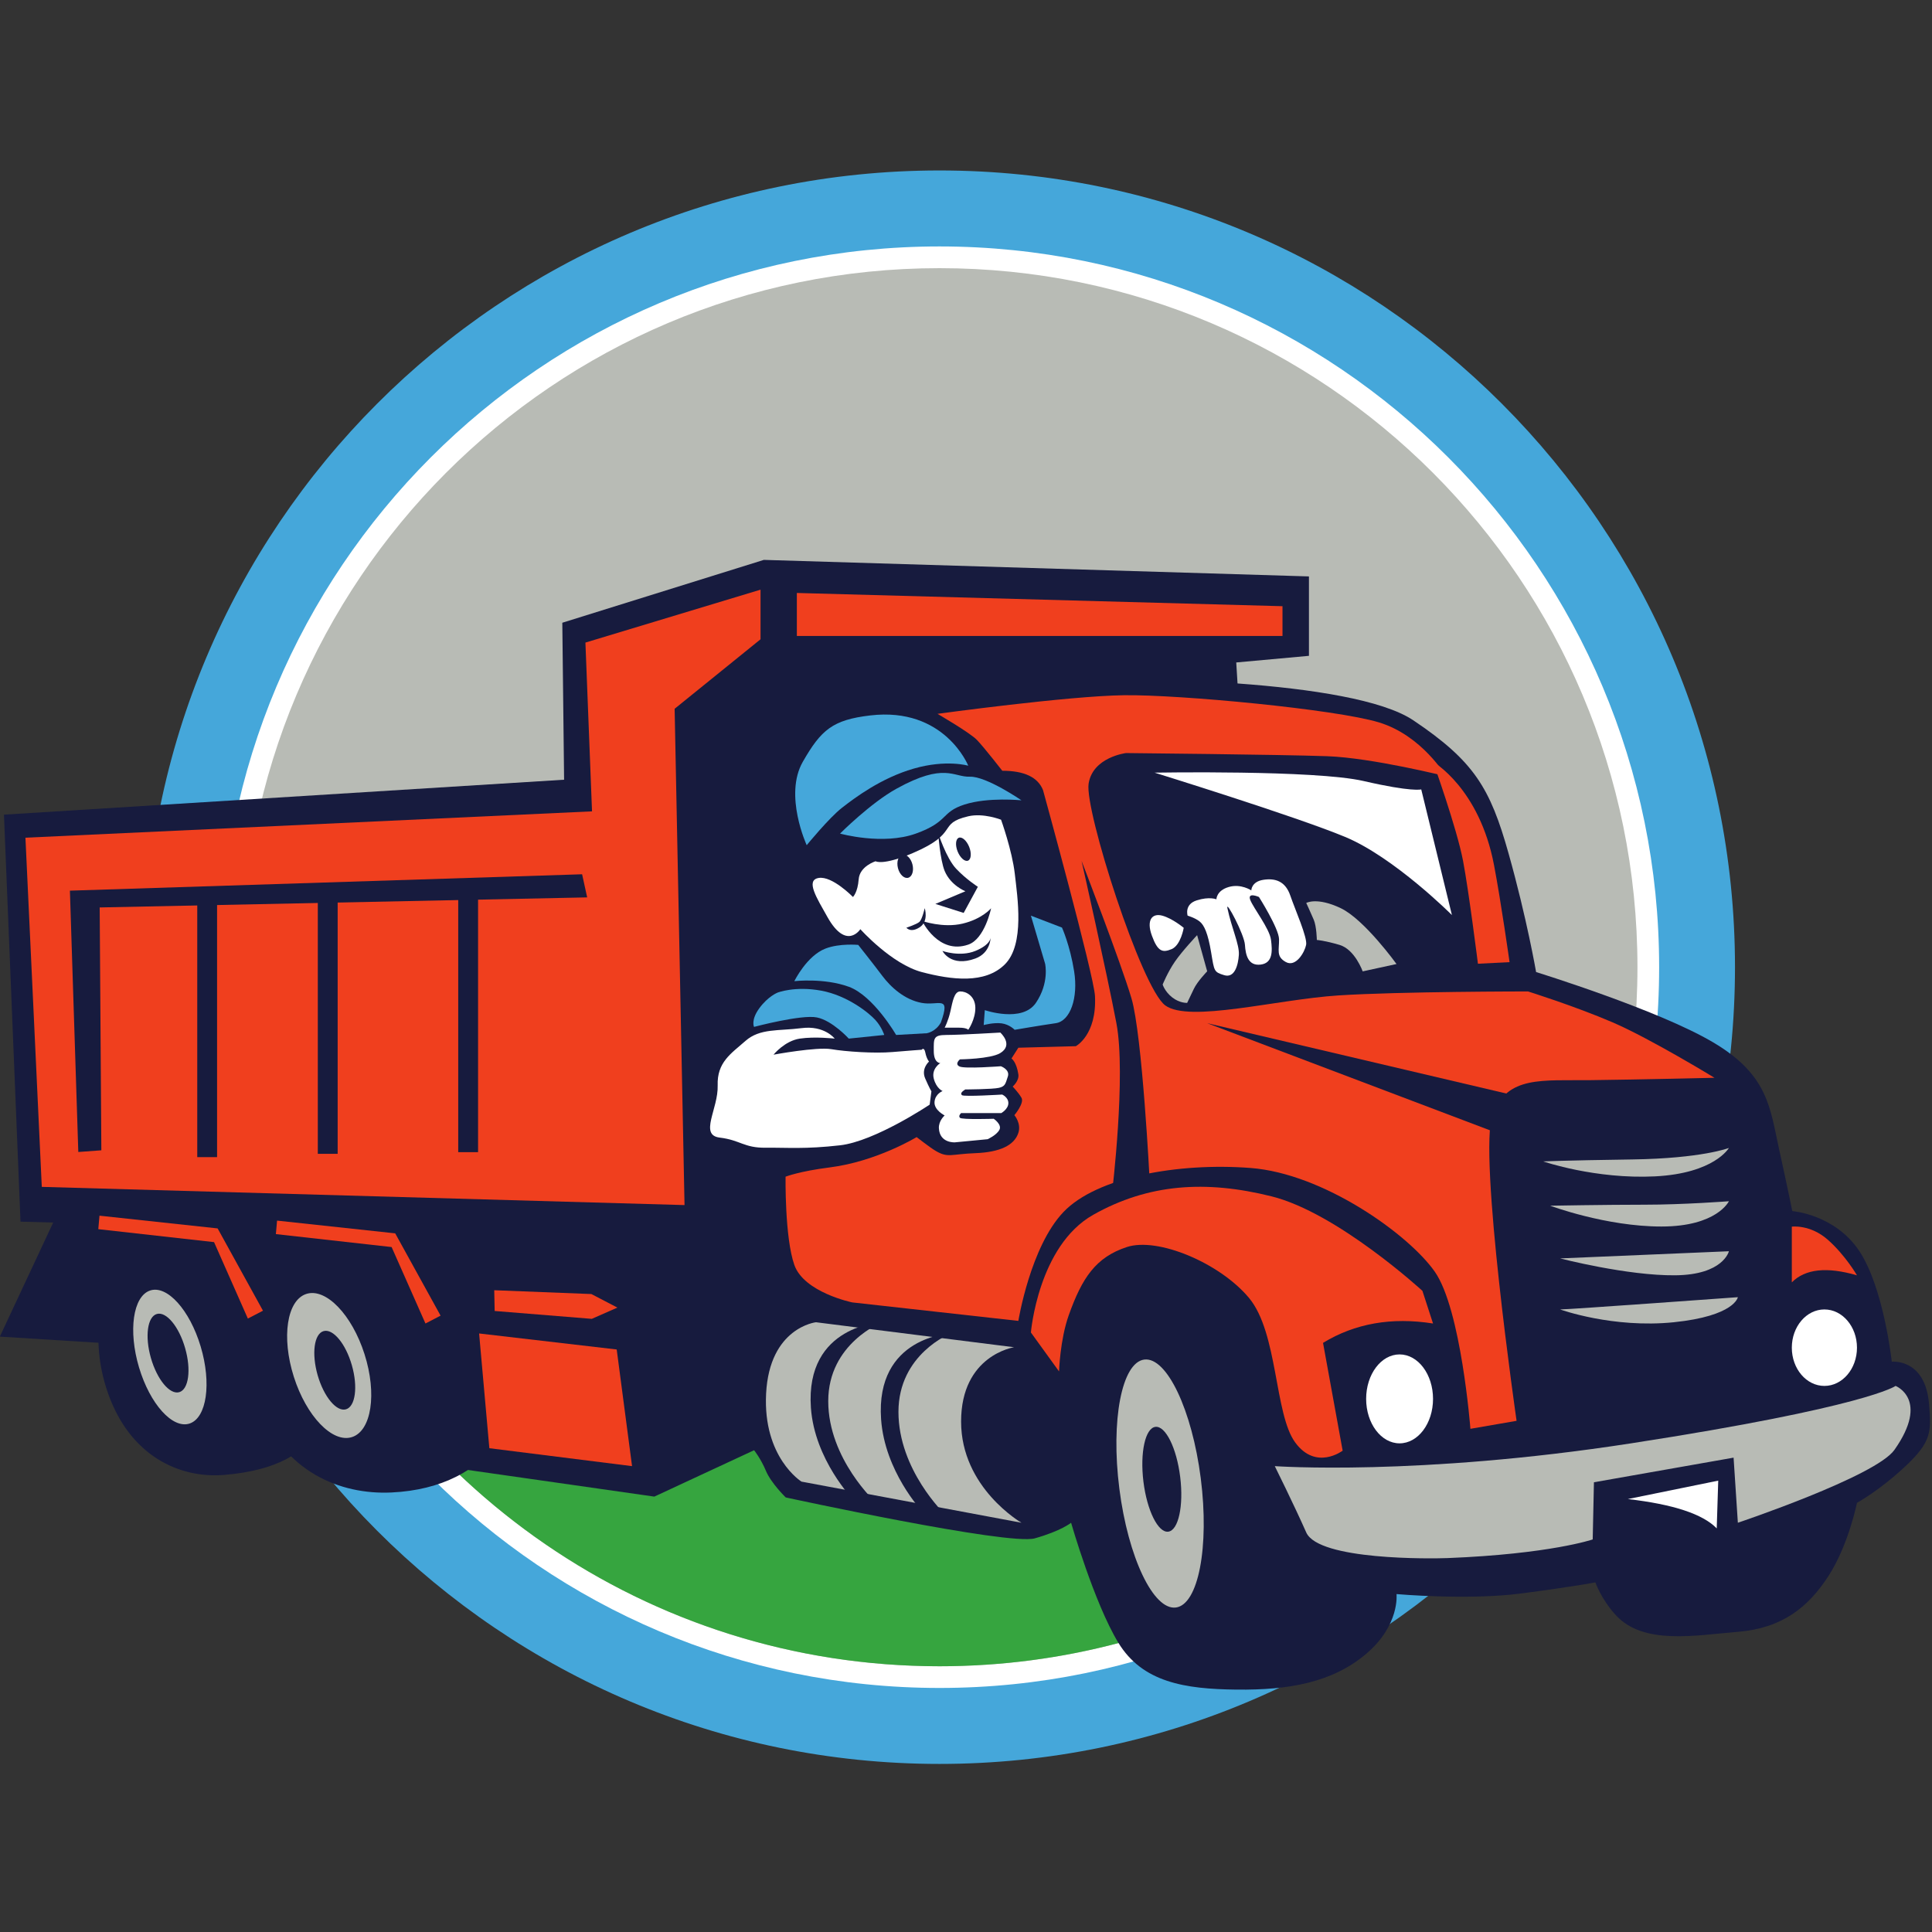 <svg xmlns="http://www.w3.org/2000/svg" xmlns:xlink="http://www.w3.org/1999/xlink" width="320" zoomAndPan="magnify" viewBox="0 0 240 240" height="320" preserveAspectRatio="xMidYMid meet" version="1.0"><rect x="0" y="0" width="240" height="240" fill="#333333" stroke="none"/><defs><clipPath id="640a9c0b50"><path d="M 84 84 L 156 84 L 156 156 L 84 156 Z M 84 84 " clip-rule="nonzero"/></clipPath><clipPath id="6b6da70b01"><path d="M 120 84 C 100.117 84 84 100.117 84 120 C 84 139.883 100.117 156 120 156 C 139.883 156 156 139.883 156 120 C 156 100.117 139.883 84 120 84 Z M 120 84 " clip-rule="nonzero"/></clipPath><clipPath id="de43f7021c"><path d="M 17.73 21.176 L 215.539 21.176 L 215.539 219.121 L 17.73 219.121 Z M 17.73 21.176 " clip-rule="nonzero"/></clipPath><clipPath id="0c1bdc06d2"><path d="M 0 149.414 L 25.938 149.414 L 25.938 167 L 0 167 Z M 0 149.414 " clip-rule="nonzero"/></clipPath></defs><g clip-path="url(#640a9c0b50)"><g clip-path="url(#6b6da70b01)"><path fill="#66ffbf" d="M 84 84 L 156 84 L 156 156 L 84 156 Z M 84 84 " fill-opacity="1" fill-rule="nonzero"/></g></g><g clip-path="url(#de43f7021c)"><path fill="#45a7da" d="M 116.707 21.176 C 62.129 21.176 17.887 65.488 17.887 120.148 C 17.887 174.812 62.129 219.121 116.707 219.121 C 171.285 219.121 215.527 174.812 215.527 120.148 C 215.527 65.488 171.285 21.176 116.707 21.176 " fill-opacity="1" fill-rule="nonzero"/></g><path fill="#ffffff" d="M 206.105 120.148 C 206.105 70.699 166.082 30.613 116.707 30.613 C 67.336 30.613 27.312 70.699 27.312 120.148 C 27.312 169.598 67.336 209.684 116.707 209.684 C 166.082 209.684 206.105 169.598 206.105 120.148 " fill-opacity="1" fill-rule="nonzero"/><path fill="#b8bbb5" d="M 116.707 33.312 C 68.82 33.312 30.004 72.188 30.004 120.148 C 30.004 168.109 68.82 206.988 116.707 206.988 C 164.594 206.988 203.41 168.109 203.41 120.148 C 203.41 72.188 164.594 33.312 116.707 33.312 " fill-opacity="1" fill-rule="nonzero"/><path fill="#36a53f" d="M 190.141 166.344 L 36.367 152.867 C 49.27 184.609 80.379 206.988 116.707 206.988 C 147.645 206.988 174.793 190.762 190.141 166.344 " fill-opacity="1" fill-rule="nonzero"/><path fill="#b8bbb5" d="M 42.32 157.875 L 172.637 184.035 C 166.164 190.082 161.508 191.945 155.406 193.922 L 42.32 157.875 " fill-opacity="1" fill-rule="evenodd"/><path fill="#171b3e" d="M 155.215 109.008 L 153.57 82.293 L 162.602 81.469 L 162.602 71.605 L 94.887 69.551 L 69.852 77.359 L 70.074 96.859 L 0.492 101.199 L 2.547 151.758 L 139.207 155.457 L 159.316 150.113 L 155.215 109.008 " fill-opacity="1" fill-rule="evenodd"/><path fill="#171b3e" d="M 48.629 185.402 C 61.219 184.809 66.32 175.336 63.18 167.074 C 60.043 158.812 43.242 153.199 37.262 155.48 C 31.277 157.758 28.977 166.305 32.113 174.566 C 35.254 182.832 42.238 185.703 48.629 185.402 " fill-opacity="1" fill-rule="nonzero"/><path fill="#171b3e" d="M 27.848 183.219 C 41.074 182.129 42.137 174.184 39.398 166.516 C 36.664 158.844 23.152 153.32 17.938 155.438 C 12.723 157.555 10.711 165.492 13.449 173.16 C 16.188 180.832 22.238 183.68 27.848 183.219 " fill-opacity="1" fill-rule="nonzero"/><path fill="#171b3e" d="M 36.734 144.238 L 94.227 149.625 L 94.266 144.586 C 94.266 144.586 87.242 145.277 86.293 141.773 C 85.344 138.27 86.957 132.043 88.617 129.727 C 90.281 127.41 92.277 125.066 92.277 125.066 L 92.848 120.715 C 92.848 120.715 92.918 97.883 96.176 93.535 C 99.434 89.184 120.57 85.168 130.262 84.582 C 139.953 83.996 167.996 84.387 175.566 89.48 C 183.141 94.57 185.113 97.895 187.395 106 C 189.676 114.105 190.82 120.754 190.82 120.754 C 190.82 120.754 205.965 125.43 212.812 129.484 C 219.66 133.535 219.867 137.59 221.012 142.785 C 222.152 147.977 222.645 150.445 222.645 150.445 C 222.645 150.445 227.949 150.84 230.984 155.434 C 234.02 160.027 235.004 169.156 235.004 169.156 C 235.004 169.156 239.18 168.695 239.637 174.457 C 239.906 177.828 239.98 179.07 236.691 182.148 C 233.402 185.227 230.68 186.68 230.68 186.68 C 230.68 186.68 229.637 191.91 227.137 195.777 C 224.637 199.645 221.398 202.262 215.883 202.711 C 210.613 203.141 204.164 204.391 200.723 200.641 C 198.906 198.66 198.184 196.57 198.184 196.57 C 198.184 196.57 195.535 197.09 188.961 197.945 C 182.383 198.809 173.48 198.023 173.48 198.023 C 173.48 198.023 173.926 201.871 169.707 205.449 C 165.492 209.027 160.055 209.961 153.621 209.891 C 147.188 209.82 141.918 208.992 138.918 204.055 C 135.914 199.113 133.055 189.164 133.055 189.164 C 133.055 189.164 131.84 190.168 128.551 191.098 C 125.266 192.027 97.605 186.016 97.605 186.016 C 97.605 186.016 95.789 184.246 95.148 182.719 C 94.512 181.195 93.676 180.152 93.676 180.152 L 81.281 185.914 L 57.531 182.52 L 57.176 176.758 L 14.512 170.531 L 19.586 151.852 L 36.734 144.238 " fill-opacity="1" fill-rule="nonzero"/><path fill="#45a7da" d="M 100.211 104.992 C 100.211 104.992 97.352 98.781 99.727 94.633 C 102.008 90.648 103.441 89.426 108.094 88.875 C 117.348 87.777 120.281 95.121 120.281 95.121 C 120.281 95.121 117.566 94.309 113.512 95.477 C 109.453 96.641 106.176 99.113 104.586 100.352 C 103 101.586 100.211 104.992 100.211 104.992 " fill-opacity="1" fill-rule="nonzero"/><path fill="#45a7da" d="M 104.355 103.551 C 104.355 103.551 108.133 99.758 111.375 97.969 C 117.348 94.672 118.426 96.555 120.473 96.484 C 122.52 96.414 126.891 99.418 126.891 99.418 C 126.891 99.418 122.766 98.992 119.801 99.945 C 116.84 100.902 117.898 102.066 113.773 103.551 C 109.645 105.035 104.355 103.551 104.355 103.551 " fill-opacity="1" fill-rule="nonzero"/><path fill="#ffffff" d="M 108.766 106.988 C 108.766 106.988 109.648 107.562 113.379 105.977 C 119.293 103.457 116.355 102.328 120.281 101.402 C 122.164 100.961 124.355 101.828 124.355 101.828 C 124.355 101.828 125.73 105.641 126.062 108.547 C 126.391 111.457 127.316 117.305 124.836 119.789 C 122.359 122.27 118.184 121.711 114.551 120.766 C 110.766 119.781 106.875 115.426 106.875 115.426 C 106.875 115.426 105.145 118.129 102.781 113.906 C 101.477 111.574 100.023 109.332 101.707 109.062 C 103.391 108.789 105.957 111.426 105.957 111.426 C 105.957 111.426 106.547 110.871 106.668 109.234 C 106.789 107.598 108.766 106.988 108.766 106.988 " fill-opacity="1" fill-rule="nonzero"/><path fill="#45a7da" d="M 106.613 117.379 C 106.613 117.379 104.301 117.156 102.543 117.836 C 100.211 118.734 98.676 121.883 98.676 121.883 C 98.676 121.883 102.359 121.457 105.438 122.578 C 108.516 123.699 111.32 128.566 111.32 128.566 L 115.125 128.352 C 115.125 128.352 116.211 128.203 116.875 127.023 C 118.133 123.52 116.605 124.977 114.492 124.582 C 112.379 124.191 110.668 122.648 109.582 121.199 C 108.496 119.746 106.613 117.379 106.613 117.379 " fill-opacity="1" fill-rule="nonzero"/><path fill="#45a7da" d="M 96.594 123.305 C 96.594 123.305 98.727 122.461 102.008 123.062 C 105.285 123.668 107.973 125.844 108.758 126.723 C 109.543 127.598 109.844 128.566 109.844 128.566 L 105.438 129.02 C 105.438 129.02 103.402 126.781 101.484 126.391 C 99.562 125.996 93.668 127.566 93.668 127.566 C 93.668 127.566 93.242 126.723 94.332 125.238 C 95.418 123.758 96.594 123.305 96.594 123.305 " fill-opacity="1" fill-rule="nonzero"/><path fill="#ffffff" d="M 103.688 129.02 C 103.688 129.02 102.422 127.348 99.562 127.719 C 96.703 128.09 94.406 127.719 92.605 129.305 C 90.805 130.891 89.055 131.953 89.152 134.844 C 89.242 137.734 86.824 141.004 89.402 141.316 C 91.977 141.625 92.418 142.609 95.117 142.574 C 97.816 142.547 100.012 142.77 104.355 142.273 C 108.699 141.777 115.488 137.219 115.488 137.219 L 115.703 135.57 C 115.703 135.57 115.461 135.191 114.93 133.969 C 114.395 132.746 115.406 131.871 115.406 131.871 C 115.406 131.871 115.102 131.527 114.949 130.762 C 114.797 130 114.492 130.402 114.492 130.402 C 114.492 130.402 113.094 130.5 110.863 130.688 C 108.633 130.879 105.051 130.637 103.262 130.332 C 101.469 130.023 96.09 131.016 96.09 131.016 C 96.09 131.016 97.469 129.301 99.355 129.02 C 101.242 128.738 103.688 129.02 103.688 129.02 " fill-opacity="1" fill-rule="nonzero"/><path fill="#ffffff" d="M 117.348 138.566 C 117.348 138.566 116.008 137.898 116.09 136.883 C 116.176 135.867 117.094 135.535 117.094 135.535 C 117.094 135.535 116.316 135.223 115.996 133.988 C 115.676 132.75 116.805 132.062 116.805 132.062 C 116.805 132.062 115.996 132.086 115.996 130.555 C 115.996 129.02 115.898 128.566 117.57 128.566 C 119.246 128.566 124.262 128.27 124.262 128.27 C 124.262 128.27 125.973 129.793 124.238 130.828 C 123.012 131.555 119.246 131.598 119.246 131.598 C 119.246 131.598 118.539 132.172 119.199 132.484 C 119.855 132.797 124.332 132.453 124.332 132.453 C 124.332 132.453 125.492 132.859 125.195 133.738 C 124.895 134.617 124.895 134.945 124.098 135.133 C 123.301 135.32 119.902 135.336 119.902 135.336 C 119.488 135.609 119.262 135.836 119.5 136.047 C 119.738 136.262 124.492 135.969 124.492 135.969 C 124.492 135.969 125.277 136.312 125.262 137.047 C 125.25 137.777 124.387 138.27 124.387 138.27 L 119.395 138.27 C 119.395 138.27 119.008 138.602 119.246 138.855 C 119.488 139.109 123.441 138.977 123.441 138.977 C 123.441 138.977 124.516 139.703 124.141 140.367 C 123.77 141.031 122.688 141.516 122.688 141.516 L 118.617 141.906 C 118.617 141.906 116.73 142.031 116.633 140.16 C 116.582 139.227 117.348 138.566 117.348 138.566 " fill-opacity="1" fill-rule="nonzero"/><path fill="#ffffff" d="M 117.348 127.664 C 117.348 127.664 117.785 126.863 118.062 125.637 C 118.34 124.41 118.527 123.184 119.266 123.16 C 120.004 123.137 121.137 123.715 121.16 125.172 C 121.184 126.629 120.281 127.926 120.281 127.926 C 120.281 127.926 120.098 127.664 119.172 127.664 C 118.25 127.664 117.348 127.664 117.348 127.664 " fill-opacity="1" fill-rule="nonzero"/><path fill="#f03f1e" d="M 97.586 146.172 C 97.586 146.172 99.301 145.496 103.074 145.02 C 108.902 144.285 113.867 141.254 113.867 141.254 C 113.867 141.254 115.512 142.543 116.238 142.969 C 117.77 143.871 118.113 143.367 121.16 143.25 C 124.207 143.133 126 142.281 126.504 140.73 C 126.891 139.543 126.008 138.531 126.008 138.531 C 126.008 138.531 127.277 137.031 126.891 136.367 C 126.504 135.703 125.797 134.977 125.797 134.977 C 125.797 134.977 126.629 134.27 126.504 133.457 C 126.262 131.867 125.648 131.492 125.648 131.492 L 126.504 130.152 L 133.641 129.961 C 133.641 129.961 136.262 128.594 136.023 123.738 C 135.895 121.145 129.57 98.156 129.57 98.156 C 128.934 96.551 127.246 95.746 124.508 95.746 C 124.508 95.746 122.246 92.844 121.367 91.926 C 120.488 91.008 116.457 88.676 116.457 88.676 C 116.457 88.676 132.652 86.453 139.625 86.363 C 146.598 86.277 165.91 88.105 171.285 89.734 C 176.66 91.359 179.629 96.438 179.629 96.438 C 179.629 96.438 170.461 94.137 164.848 93.938 C 158.941 93.73 139.875 93.547 139.875 93.547 C 139.875 93.547 135.734 94.051 135.23 97.359 C 134.727 100.668 141.781 122.703 144.746 124.891 C 147.715 127.078 158.574 124.156 166.246 123.656 C 173.918 123.16 189.816 123.16 189.816 123.16 C 189.816 123.16 195.656 124.992 200.332 127.004 C 205.012 129.02 212.98 133.887 212.98 133.887 C 212.98 133.887 203.695 134.109 197.629 134.18 C 191.562 134.254 187.246 133.594 185.418 138.426 C 183.594 143.258 188.395 176.5 188.395 176.5 L 182.66 177.492 C 182.66 177.492 181.512 162.633 178.223 157.957 C 174.934 153.285 164.379 145.777 155.352 145.09 C 146.324 144.398 136.254 146.234 132.121 150.547 C 127.992 154.859 126.504 164.086 126.504 164.086 L 105.863 161.789 C 105.863 161.789 99.879 160.555 98.676 157.137 C 97.473 153.723 97.586 146.172 97.586 146.172 " fill-opacity="1" fill-rule="nonzero"/><path fill="#f03f1e" d="M 128.062 165.527 C 128.062 165.527 128.961 154.766 135.805 150.906 C 142.648 147.047 149.801 146.574 157.98 148.621 C 166.16 150.672 176.699 160.355 176.699 160.355 L 178.016 164.41 C 172.875 163.598 168.32 164.398 164.352 166.816 L 166.789 180.207 C 166.789 180.207 163.484 182.727 160.891 179.184 C 158.297 175.637 158.77 165.555 155.148 161.223 C 151.531 156.891 143.824 153.648 139.973 154.914 C 136.117 156.184 134.418 158.734 132.762 163.387 C 131.676 166.441 131.559 170.363 131.559 170.363 L 128.062 165.527 " fill-opacity="1" fill-rule="nonzero"/><path fill="#f03f1e" d="M 222.586 152.379 C 222.586 152.379 224.875 152.074 227.066 154.012 C 229.254 155.949 230.68 158.426 230.68 158.426 C 226.934 157.336 224.234 157.629 222.586 159.301 L 222.586 152.379 " fill-opacity="1" fill-rule="nonzero"/><path fill="#171b3e" d="M 213.883 136.934 L 193.215 136.883 C 193.215 136.883 190.566 137.086 189.246 139.637 C 187.922 142.184 191.637 174.762 191.637 174.762 C 191.637 174.762 198.52 176.102 207.453 174.742 C 216.387 173.387 219.734 170.43 219.734 170.43 C 219.734 170.43 218.82 158.82 218.359 152.363 C 217.902 145.906 217.289 140.145 217.289 140.145 C 217.289 140.145 216.883 138.77 216.273 137.852 C 215.664 136.934 213.883 136.934 213.883 136.934 " fill-opacity="1" fill-rule="nonzero"/><path fill="#b8bbb5" d="M 158.359 182.129 C 158.359 182.129 176.086 183.395 202.617 179.297 C 231.969 174.762 235.477 172.164 235.477 172.164 C 235.477 172.164 239.754 173.832 235.332 180.109 C 233.016 183.406 215.883 189.16 215.883 189.16 L 215.352 181.074 L 198.004 184.133 L 197.852 191.234 C 197.852 191.234 192.57 193.047 179.809 193.551 C 177.848 193.629 163.809 193.844 162.266 190.367 C 160.727 186.895 158.359 182.129 158.359 182.129 " fill-opacity="1" fill-rule="nonzero"/><path fill="#ffffff" d="M 173.859 179.297 C 176.156 179.297 178.016 176.824 178.016 173.773 C 178.016 170.723 176.156 168.25 173.859 168.25 C 171.566 168.25 169.707 170.723 169.707 173.773 C 169.707 176.824 171.566 179.297 173.859 179.297 " fill-opacity="1" fill-rule="nonzero"/><path fill="#ffffff" d="M 226.633 172.164 C 228.867 172.164 230.68 170.039 230.68 167.414 C 230.68 164.793 228.867 162.664 226.633 162.664 C 224.398 162.664 222.586 164.793 222.586 167.414 C 222.586 170.039 224.398 172.164 226.633 172.164 " fill-opacity="1" fill-rule="nonzero"/><path fill="#b8bbb5" d="M 101.363 164.254 L 125.973 167.359 C 125.973 167.359 119.391 168.336 119.391 176.59 C 119.391 184.844 126.891 189.16 126.891 189.16 L 99.562 184.051 C 99.562 184.051 94.762 181.074 95.168 173.125 C 95.59 164.895 101.363 164.254 101.363 164.254 " fill-opacity="1" fill-rule="nonzero"/><path fill="#f03f1e" d="M 59.516 165.648 L 76.609 167.637 L 78.516 182.129 L 60.789 179.902 L 59.516 165.648 " fill-opacity="1" fill-rule="nonzero"/><path fill="#b8bbb5" d="M 146.07 199.691 C 148.863 199.336 150.246 192.152 149.164 183.645 C 148.078 175.141 144.938 168.531 142.145 168.891 C 139.352 169.246 137.969 176.434 139.051 184.938 C 140.133 193.445 143.277 200.051 146.07 199.691 " fill-opacity="1" fill-rule="nonzero"/><path fill="#171b3e" d="M 120.25 106.914 C 120.645 106.754 120.707 105.988 120.395 105.203 C 120.078 104.418 119.504 103.91 119.105 104.07 C 118.711 104.227 118.648 104.992 118.961 105.777 C 119.277 106.562 119.855 107.074 120.25 106.914 " fill-opacity="1" fill-rule="nonzero"/><path fill="#171b3e" d="M 112.809 109.043 C 113.309 108.918 113.547 108.176 113.348 107.383 C 113.148 106.59 112.582 106.051 112.086 106.18 C 111.59 106.305 111.348 107.047 111.547 107.84 C 111.746 108.629 112.312 109.168 112.809 109.043 " fill-opacity="1" fill-rule="nonzero"/><path fill="#171b3e" d="M 116.535 103.457 C 116.535 103.457 117.52 106.57 118.762 107.902 C 120.008 109.23 121.473 110.16 121.473 110.16 L 119.711 113.406 L 116.195 112.289 L 119.926 110.715 C 119.926 110.715 118.102 110.004 117.348 108.191 C 116.785 106.832 116.535 103.457 116.535 103.457 " fill-opacity="1" fill-rule="nonzero"/><path fill="#171b3e" d="M 114.551 114.402 C 114.551 114.402 117.141 115.32 119.582 114.734 C 122.023 114.152 123.117 112.828 123.117 112.828 C 123.117 112.828 122.344 116.637 120.281 117.344 C 116.562 118.625 114.551 114.402 114.551 114.402 " fill-opacity="1" fill-rule="nonzero"/><path fill="#171b3e" d="M 114.871 112.812 C 114.871 112.812 114.562 114.211 114.211 114.52 C 113.855 114.832 112.594 115.242 112.594 115.242 C 112.594 115.242 113.109 115.934 114.254 115.184 C 115.398 114.434 114.871 112.812 114.871 112.812 " fill-opacity="1" fill-rule="nonzero"/><path fill="#45a7da" d="M 128.062 113.746 L 131.922 115.227 C 131.922 115.227 132.914 117.402 133.434 120.668 C 133.953 123.934 132.973 126.844 131.145 127.105 C 129.312 127.367 126.043 127.926 126.043 127.926 C 126.043 127.926 125.414 127.258 124.422 127.125 C 123.43 126.996 122.199 127.336 122.199 127.336 L 122.336 125.484 C 122.336 125.484 126.98 127.086 128.68 124.582 C 130.379 122.082 129.828 119.719 129.828 119.719 L 128.062 113.746 " fill-opacity="1" fill-rule="nonzero"/><path fill="#ffffff" d="M 147.531 113.746 C 147.531 113.746 147.086 112.344 148.66 111.848 C 150.238 111.344 151.105 111.715 151.105 111.715 C 151.105 111.715 151.105 110.633 152.633 110.188 C 154.156 109.738 155.441 110.609 155.441 110.609 C 155.441 110.609 155.441 109.523 156.941 109.293 C 158.438 109.062 159.676 109.48 160.281 111.238 C 160.883 113 162.438 116.469 162.25 117.379 C 162.066 118.297 160.973 120.191 159.734 119.508 C 158.492 118.824 158.914 118.008 158.887 116.664 C 158.859 115.32 156.391 111.426 156.391 111.426 C 156.391 111.426 154.918 110.773 155.312 111.793 C 155.707 112.812 157.703 115.348 157.887 116.742 C 158.07 118.137 158.125 119.637 156.602 119.824 C 155.074 120.008 154.734 118.68 154.652 117.379 C 154.574 116.082 152.242 111.703 152.473 112.812 C 153 115.32 153.973 117.32 153.895 118.613 C 153.812 119.902 153.367 121.531 152.078 121.141 C 150.789 120.746 150.844 120.664 150.449 118.297 C 150.055 115.926 149.582 114.898 149.004 114.453 C 148.426 114.004 147.531 113.746 147.531 113.746 " fill-opacity="1" fill-rule="nonzero"/><path fill="#ffffff" d="M 147.047 115.258 C 147.047 115.258 146.684 117.422 145.547 117.902 C 144.406 118.379 143.816 118.219 143.086 116.215 C 142.391 114.301 143.109 113.402 144.383 113.746 C 145.66 114.094 147.047 115.258 147.047 115.258 " fill-opacity="1" fill-rule="nonzero"/><path fill="#b8bbb5" d="M 144.43 122.301 C 144.43 122.301 145.047 120.773 145.953 119.453 C 146.863 118.129 148.711 116.168 148.711 116.168 L 149.961 120.66 C 149.961 120.66 148.73 121.93 148.301 122.848 C 147.867 123.762 147.473 124.582 147.473 124.582 C 147.473 124.582 146.547 124.633 145.613 123.898 C 144.68 123.16 144.43 122.301 144.43 122.301 " fill-opacity="1" fill-rule="nonzero"/><path fill="#b8bbb5" d="M 162.266 112.168 C 162.266 112.168 163.582 111.406 166.543 112.812 C 169.5 114.219 173.48 119.754 173.48 119.754 L 169.277 120.668 C 169.277 120.668 168.312 117.941 166.402 117.379 C 164.496 116.82 163.582 116.766 163.582 116.766 C 163.582 116.766 163.555 115.086 163.195 114.246 C 162.84 113.406 162.266 112.168 162.266 112.168 " fill-opacity="1" fill-rule="nonzero"/><path fill="#f03f1e" d="M 178.016 94.633 C 178.016 94.633 183.766 97.891 185.59 107.449 C 186.457 111.977 187.523 119.52 187.523 119.52 L 183.594 119.719 C 183.594 119.719 182.457 110.672 181.746 106.941 C 180.965 102.844 178.016 94.633 178.016 94.633 " fill-opacity="1" fill-rule="nonzero"/><path fill="#b8bbb5" d="M 191.707 144.277 C 191.707 144.277 194.051 144.156 202.746 144.031 C 211.441 143.906 214.77 142.602 214.77 142.602 C 214.77 142.602 212.984 145.762 205.582 146.133 C 198.184 146.504 191.707 144.277 191.707 144.277 " fill-opacity="1" fill-rule="nonzero"/><path fill="#b8bbb5" d="M 192.57 149.777 C 192.57 149.777 199.477 149.652 204.289 149.652 C 209.098 149.652 214.77 149.223 214.77 149.223 C 214.77 149.223 213.293 152.363 206.387 152.363 C 199.477 152.363 192.57 149.777 192.57 149.777 " fill-opacity="1" fill-rule="nonzero"/><path fill="#b8bbb5" d="M 193.805 156.324 L 214.77 155.434 C 214.77 155.434 214.094 158.363 208.113 158.422 C 202.129 158.484 193.805 156.324 193.805 156.324 " fill-opacity="1" fill-rule="nonzero"/><path fill="#b8bbb5" d="M 193.805 162.664 C 194.914 162.664 215.883 161.141 215.883 161.141 C 215.883 161.141 215.512 163.473 207.926 164.254 C 200.34 165.031 193.805 162.664 193.805 162.664 " fill-opacity="1" fill-rule="nonzero"/><path fill="#171b3e" d="M 188.961 136.273 L 149.961 127.105 L 185.93 140.73 Z M 188.961 136.273 " fill-opacity="1" fill-rule="nonzero"/><path fill="#171b3e" d="M 134.355 106.941 C 134.355 106.941 139.215 119.5 140.559 124.031 C 141.898 128.566 142.816 146.656 142.816 146.656 L 138.145 148.168 C 138.145 148.168 139.906 133.547 138.684 127.105 C 137.457 120.668 134.355 106.941 134.355 106.941 " fill-opacity="1" fill-rule="nonzero"/><path fill="#171b3e" d="M 118.102 165.648 C 118.102 165.648 111.609 168.188 111.609 175.391 C 111.609 182.594 117.348 188.074 117.348 188.074 L 114.492 187.668 C 114.492 187.668 109.91 182.777 109.453 176.316 C 108.727 165.984 118.102 165.648 118.102 165.648 " fill-opacity="1" fill-rule="nonzero"/><path fill="#171b3e" d="M 109.582 164.254 C 109.582 164.254 102.887 166.852 102.887 174.055 C 102.887 181.254 108.828 186.68 108.828 186.68 L 105.973 186.273 C 105.973 186.273 101.188 181.34 100.734 174.875 C 100.008 164.543 109.582 164.254 109.582 164.254 " fill-opacity="1" fill-rule="nonzero"/><path fill="#f03f1e" d="M 52.852 164.41 L 48.648 154.914 L 34.27 153.305 L 34.418 151.629 L 49.094 153.211 L 54.73 163.434 L 52.852 164.41 " fill-opacity="1" fill-rule="nonzero"/><path fill="#b8bbb5" d="M 43.723 178.52 C 46.148 177.746 46.848 173.137 45.285 168.227 C 43.719 163.312 40.488 159.961 38.062 160.734 C 35.637 161.508 34.938 166.117 36.5 171.031 C 38.062 175.941 41.297 179.297 43.723 178.52 " fill-opacity="1" fill-rule="nonzero"/><path fill="#b8bbb5" d="M 23.566 176.832 C 25.684 176.109 26.293 171.832 24.93 167.273 C 23.566 162.711 20.746 159.598 18.637 160.316 C 16.52 161.035 15.91 165.312 17.273 169.875 C 18.637 174.434 21.453 177.547 23.566 176.832 " fill-opacity="1" fill-rule="nonzero"/><path fill="#171b3e" d="M 117.074 118.129 C 117.074 118.129 119.242 118.906 121.16 118.129 C 123.078 117.344 123.055 116.48 123.055 116.48 C 123.055 116.48 123.062 118.371 121.16 119.07 C 118.102 120.195 117.074 118.129 117.074 118.129 " fill-opacity="1" fill-rule="nonzero"/><path fill="#171b3e" d="M 146.609 183.48 C 146.168 179.883 144.789 177.094 143.527 177.25 C 142.266 177.406 141.602 180.445 142.039 184.043 C 142.48 187.637 143.863 190.426 145.125 190.27 C 146.387 190.113 147.051 187.074 146.609 183.48 " fill-opacity="1" fill-rule="nonzero"/><path fill="#171b3e" d="M 43.711 169.602 C 42.945 166.918 41.371 165.02 40.195 165.355 C 39.02 165.695 38.691 168.141 39.457 170.824 C 40.227 173.508 41.801 175.406 42.977 175.07 C 44.148 174.73 44.48 172.285 43.711 169.602 " fill-opacity="1" fill-rule="nonzero"/><path fill="#171b3e" d="M 23 167.477 C 22.234 164.793 20.656 162.891 19.484 163.227 C 18.309 163.566 17.98 166.016 18.746 168.695 C 19.516 171.379 21.09 173.277 22.266 172.941 C 23.438 172.605 23.77 170.156 23 167.477 " fill-opacity="1" fill-rule="nonzero"/><path fill="#ffffff" d="M 143.422 95.98 C 143.422 95.98 163.395 95.633 169.395 97.023 C 175.398 98.41 176.551 98.062 176.551 98.062 L 180.363 113.672 C 180.363 113.672 173.207 106.504 167.086 103.961 C 160.969 101.418 143.422 95.98 143.422 95.98 " fill-opacity="1" fill-rule="evenodd"/><g clip-path="url(#0c1bdc06d2)"><path fill="#171b3e" d="M 7.574 149.805 L -0.02 166.039 L 13.102 166.859 L 25.633 150.422 L 7.574 149.805 " fill-opacity="1" fill-rule="evenodd"/></g><path fill="#ffffff" d="M 213.445 183.93 L 213.258 189.863 C 211.535 188.082 207.852 186.867 202.215 186.219 L 213.445 183.93 " fill-opacity="1" fill-rule="evenodd"/><path fill="#f03f1e" d="M 76.695 162.434 L 73.516 163.832 L 61.449 162.855 L 61.395 160.277 L 73.461 160.75 L 76.695 162.434 " fill-opacity="1" fill-rule="evenodd"/><path fill="#f03f1e" d="M 30.789 163.797 L 26.59 154.301 L 12.211 152.691 L 12.359 151.016 L 27.035 152.598 L 32.668 162.82 L 30.789 163.797 " fill-opacity="1" fill-rule="nonzero"/><path fill="#f03f1e" d="M 72.723 79.824 L 94.477 73.25 L 94.477 79.414 L 83.805 88.047 L 85.035 149.699 L 5.191 147.438 L 3.16 104.062 L 73.543 100.789 L 72.723 79.824 " fill-opacity="1" fill-rule="evenodd"/><path fill="#f03f1e" d="M 98.988 73.66 L 159.316 75.305 L 159.316 79.004 L 98.988 79.004 L 98.988 73.66 " fill-opacity="1" fill-rule="evenodd"/><path fill="#171b3e" d="M 72.312 108.605 L 8.684 110.641 L 9.727 143.105 L 12.59 142.895 L 12.383 112.727 L 72.941 111.477 L 72.312 108.605 " fill-opacity="1" fill-rule="evenodd"/><path fill="#171b3e" d="M 26.965 111.27 L 24.504 111.27 L 24.504 143.742 L 26.965 143.742 L 26.965 111.27 " fill-opacity="1" fill-rule="nonzero"/><path fill="#171b3e" d="M 41.945 110.859 L 39.48 110.859 L 39.48 143.332 L 41.945 143.332 L 41.945 110.859 " fill-opacity="1" fill-rule="nonzero"/><path fill="#171b3e" d="M 59.387 110.652 L 56.922 110.652 L 56.922 143.125 L 59.387 143.125 L 59.387 110.652 " fill-opacity="1" fill-rule="nonzero"/></svg>